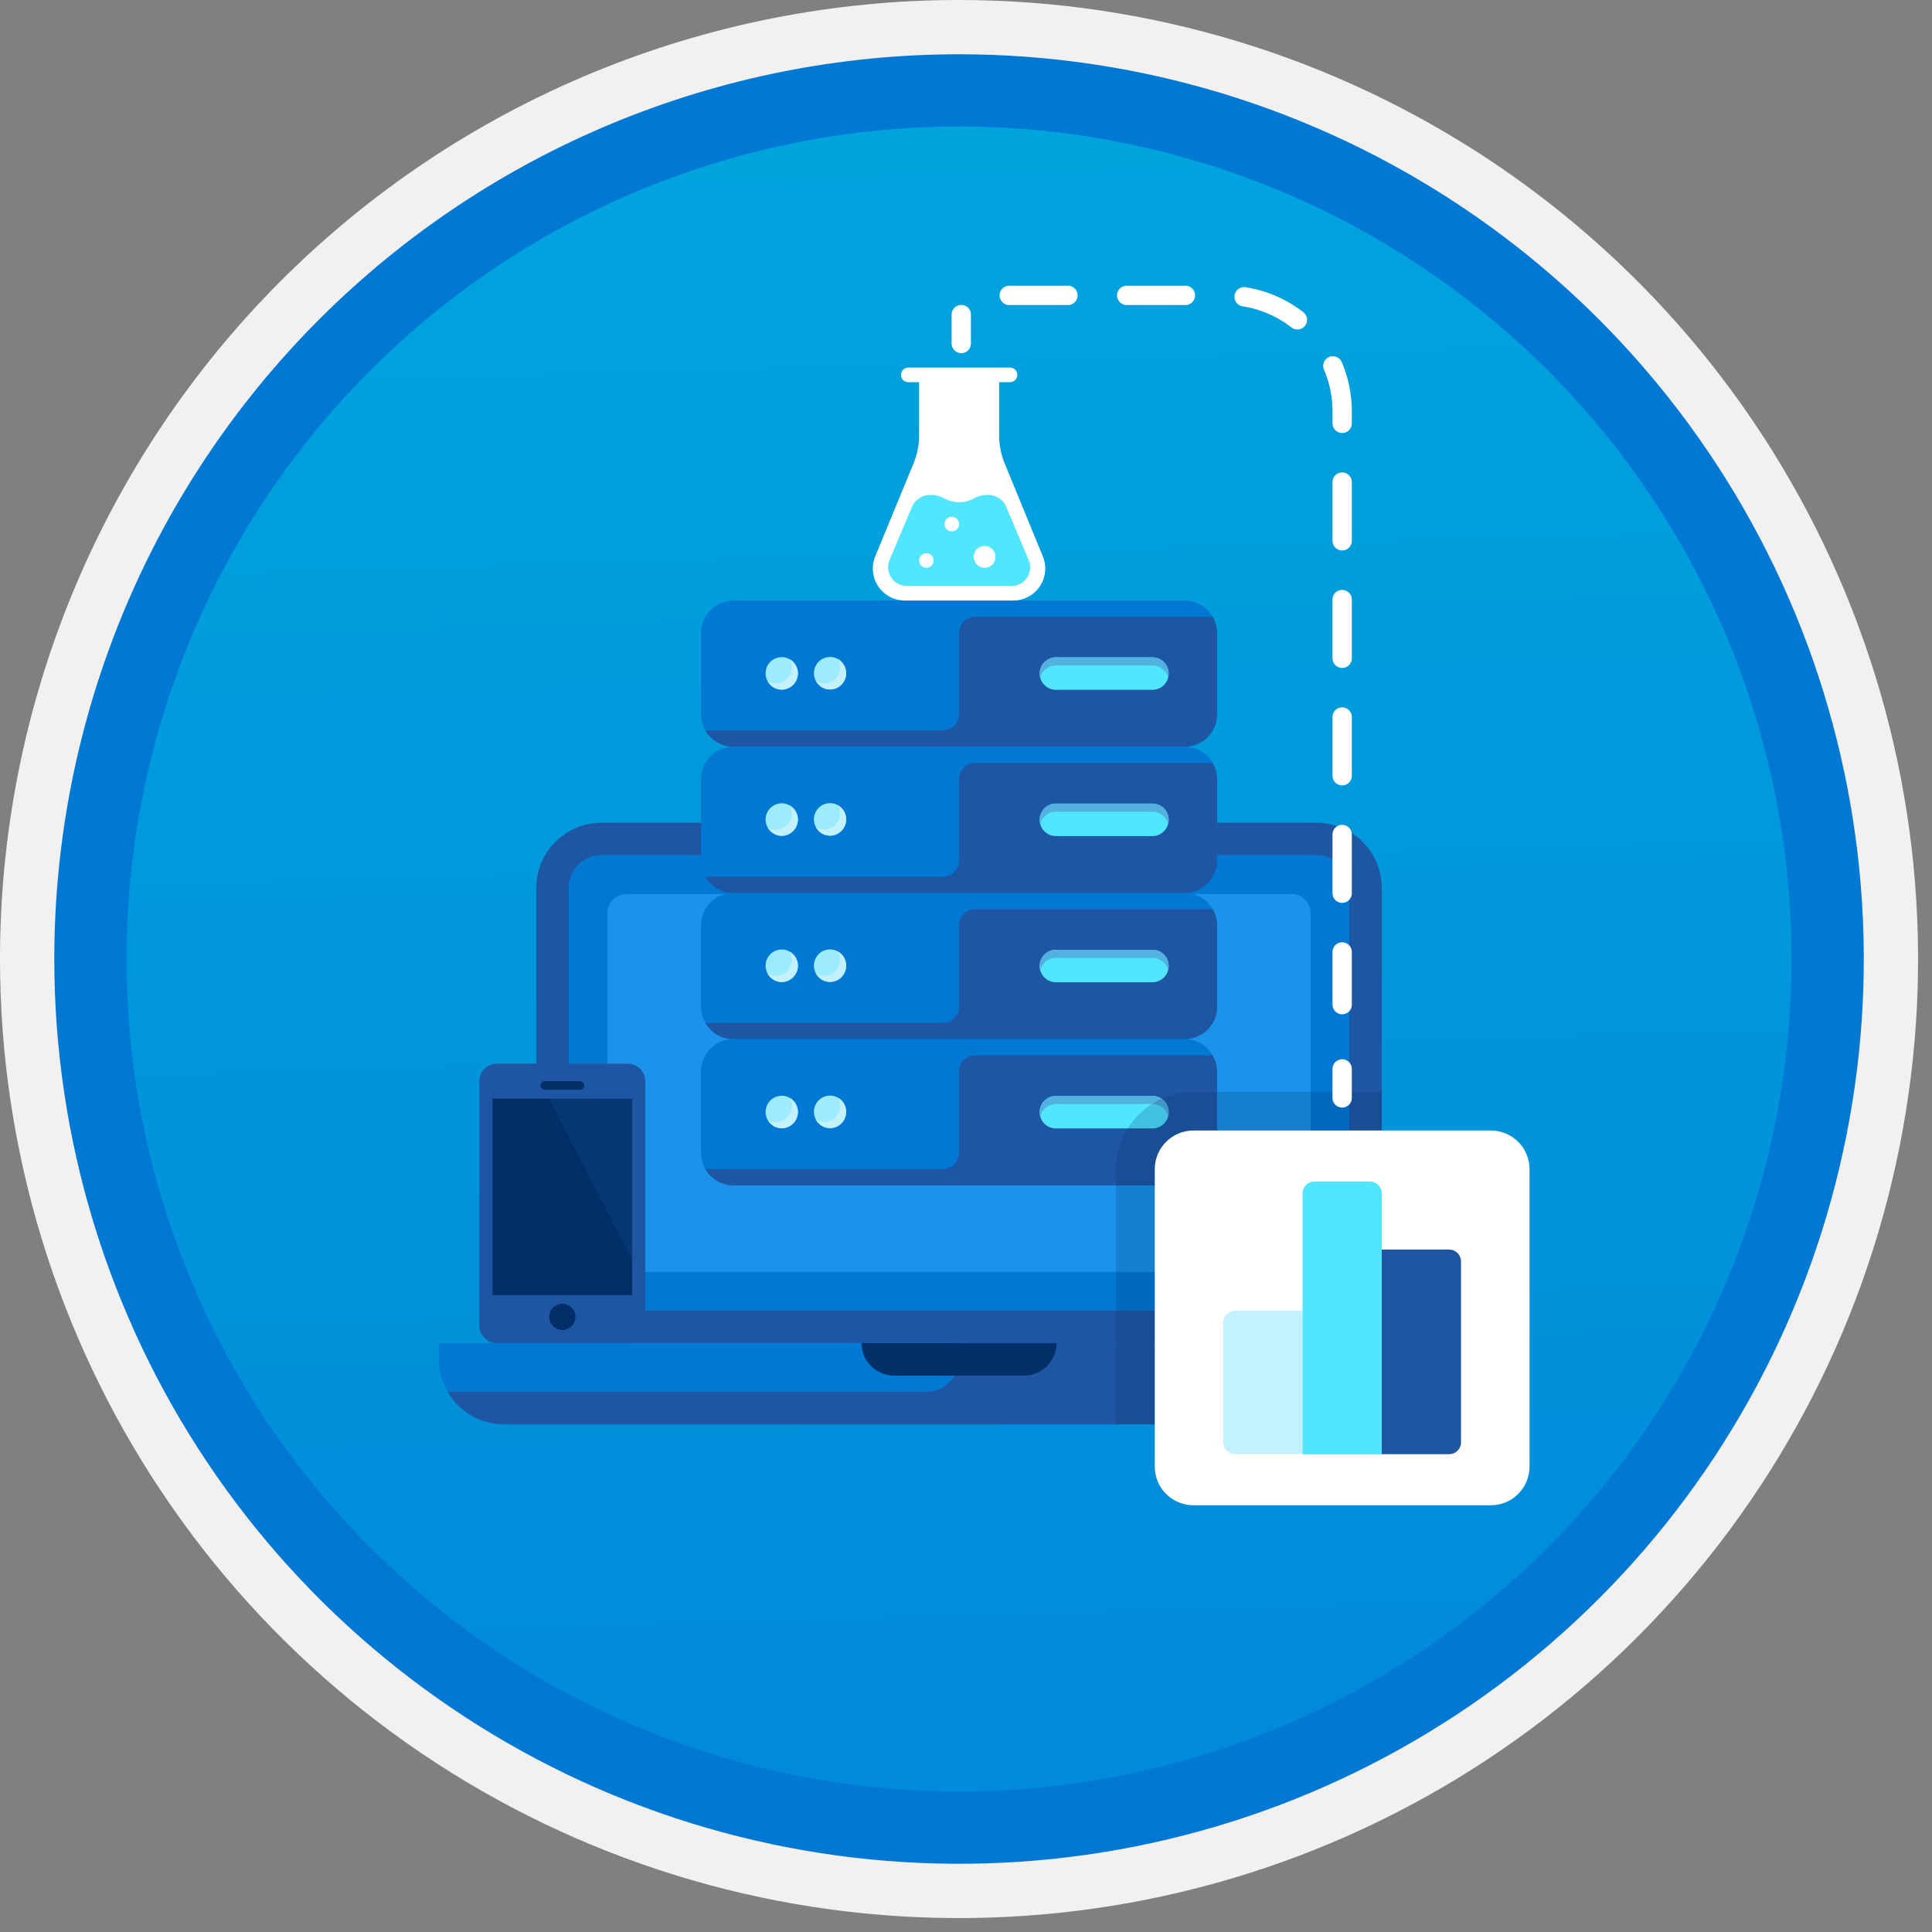 <svg width="100" height="100" viewBox="0 0 100 100" fill="none" xmlns="http://www.w3.org/2000/svg">
<rect x="0" y="0" width="100" height="100" fill="#808080" stroke="none"/>
<g clip-path="url(#clip0)">
<path d="M49.64 96.448C40.382 96.448 31.332 93.703 23.634 88.559C15.936 83.416 9.936 76.105 6.393 67.552C2.85 58.998 1.923 49.586 3.73 40.506C5.536 31.426 9.994 23.085 16.54 16.538C23.087 9.992 31.428 5.534 40.508 3.728C49.588 1.921 59 2.848 67.553 6.391C76.107 9.934 83.418 15.934 88.561 23.632C93.705 31.33 96.45 40.38 96.45 49.638C96.451 55.785 95.24 61.873 92.888 67.552C90.535 73.231 87.088 78.392 82.741 82.739C78.394 87.086 73.234 90.534 67.554 92.886C61.875 95.238 55.787 96.449 49.64 96.448V96.448Z" fill="url(#paint0_linear)"/>
<path fill-rule="evenodd" clip-rule="evenodd" d="M95.54 49.64C95.54 58.718 92.848 67.593 87.805 75.141C82.761 82.689 75.592 88.572 67.205 92.046C58.818 95.52 49.589 96.429 40.685 94.658C31.782 92.887 23.603 88.515 17.184 82.096C10.765 75.677 6.393 67.498 4.622 58.595C2.851 49.691 3.76 40.462 7.234 32.075C10.708 23.688 16.591 16.519 24.139 11.476C31.688 6.432 40.562 3.74 49.64 3.74C55.668 3.74 61.636 4.927 67.205 7.234C72.774 9.541 77.834 12.921 82.096 17.184C86.359 21.446 89.739 26.506 92.046 32.075C94.353 37.644 95.54 43.612 95.54 49.64V49.64ZM49.64 3.62732e-07C59.458 3.62732e-07 69.055 2.911 77.219 8.366C85.382 13.82 91.744 21.573 95.501 30.644C99.258 39.714 100.242 49.695 98.326 59.324C96.411 68.954 91.683 77.799 84.741 84.741C77.799 91.683 68.954 96.411 59.324 98.326C49.695 100.242 39.714 99.258 30.644 95.501C21.573 91.744 13.82 85.382 8.366 77.219C2.911 69.055 3.62732e-07 59.458 3.62732e-07 49.64C-0.001 43.121 1.283 36.666 3.777 30.643C6.271 24.62 9.928 19.147 14.537 14.537C19.147 9.928 24.62 6.271 30.643 3.777C36.666 1.283 43.121 -0.001 49.64 3.62732e-07V3.62732e-07Z" fill="#F2F1F0"/>
<path fill-rule="evenodd" clip-rule="evenodd" d="M92.73 49.639C92.73 58.161 90.202 66.492 85.468 73.578C80.733 80.664 74.003 86.187 66.129 89.449C58.256 92.71 49.592 93.563 41.233 91.901C32.874 90.238 25.197 86.134 19.17 80.108C13.144 74.082 9.04 66.404 7.378 58.045C5.715 49.686 6.568 41.023 9.83 33.149C13.091 25.275 18.614 18.545 25.7 13.811C32.786 9.076 41.117 6.549 49.64 6.549C55.298 6.548 60.902 7.663 66.13 9.828C71.358 11.993 76.108 15.167 80.11 19.169C84.111 23.17 87.285 27.92 89.45 33.148C91.616 38.377 92.73 43.98 92.73 49.639V49.639ZM49.64 2.809C58.902 2.809 67.956 5.555 75.657 10.701C83.358 15.847 89.36 23.16 92.905 31.718C96.449 40.275 97.377 49.691 95.57 58.775C93.763 67.859 89.303 76.203 82.753 82.752C76.204 89.302 67.86 93.762 58.776 95.569C49.692 97.376 40.276 96.448 31.718 92.904C23.162 89.359 15.848 83.357 10.702 75.656C5.556 67.955 2.81 58.901 2.81 49.639C2.811 37.219 7.745 25.308 16.527 16.526C25.309 7.744 37.22 2.81 49.64 2.809V2.809Z" fill="#0078D4"/>
<path fill-rule="evenodd" clip-rule="evenodd" d="M31.126 42.586C30.234 42.589 29.379 42.944 28.748 43.575C28.118 44.206 27.762 45.06 27.76 45.952V69.516H71.52V45.952C71.518 45.06 71.162 44.206 70.531 43.575C69.901 42.944 69.046 42.589 68.154 42.586H31.126ZM68.154 44.269C68.6 44.27 69.028 44.447 69.344 44.763C69.659 45.078 69.837 45.506 69.837 45.952V67.832H29.443V45.952C29.443 45.506 29.621 45.078 29.936 44.763C30.252 44.447 30.68 44.27 31.126 44.269H68.154Z" fill="#1F56A3"/>
<path fill-rule="evenodd" clip-rule="evenodd" d="M29.443 45.953C29.443 45.506 29.621 45.078 29.936 44.763C30.252 44.447 30.68 44.27 31.126 44.27H68.154C68.6 44.27 69.028 44.448 69.344 44.763C69.659 45.079 69.837 45.506 69.837 45.953V67.833H29.443V45.953Z" fill="#0078D4"/>
<path d="M66.837 46.27H32.443C31.89 46.27 31.443 46.717 31.443 47.27V64.833C31.443 65.385 31.89 65.833 32.443 65.833H66.837C67.39 65.833 67.837 65.385 67.837 64.833V47.27C67.837 46.717 67.39 46.27 66.837 46.27Z" fill="#1B93EB"/>
<path fill-rule="evenodd" clip-rule="evenodd" d="M22.71 69.516V70.357C22.713 71.249 23.068 72.104 23.699 72.735C24.33 73.365 25.184 73.721 26.076 73.723H73.204C74.095 73.721 74.95 73.365 75.581 72.735C76.212 72.104 76.567 71.249 76.57 70.357V69.516H22.71Z" fill="#0078D4"/>
<path fill-rule="evenodd" clip-rule="evenodd" d="M47.956 72.04H23.18C23.474 72.549 23.895 72.973 24.404 73.268C24.912 73.564 25.488 73.721 26.076 73.723H73.203C74.095 73.721 74.95 73.365 75.581 72.735C76.211 72.104 76.567 71.249 76.569 70.357V69.516H49.64V70.357C49.64 70.578 49.596 70.797 49.512 71.001C49.427 71.206 49.303 71.391 49.147 71.547C48.99 71.704 48.805 71.828 48.601 71.912C48.396 71.997 48.178 72.04 47.956 72.04Z" fill="#1F56A3"/>
<path fill-rule="evenodd" clip-rule="evenodd" d="M46.274 71.199H53.006C53.453 71.199 53.88 71.021 54.196 70.706C54.512 70.39 54.689 69.962 54.689 69.516H44.591C44.591 69.962 44.768 70.39 45.084 70.706C45.399 71.021 45.827 71.199 46.274 71.199V71.199Z" fill="#003067"/>
<path fill-rule="evenodd" clip-rule="evenodd" d="M61.325 53.785L37.954 53.786C37.51 53.787 37.085 53.965 36.772 54.281C36.459 54.596 36.283 55.023 36.285 55.467V59.671C36.283 60.116 36.459 60.542 36.772 60.858C37.085 61.173 37.51 61.351 37.954 61.353H61.325C61.769 61.351 62.195 61.173 62.508 60.858C62.821 60.542 62.996 60.115 62.994 59.671V55.467C62.996 55.022 62.821 54.596 62.508 54.28C62.195 53.965 61.769 53.787 61.325 53.785V53.785Z" fill="#0078D4"/>
<path fill-rule="evenodd" clip-rule="evenodd" d="M42.372 58.142C42.216 57.984 42.128 57.77 42.128 57.548C42.128 57.325 42.216 57.111 42.372 56.953C42.45 56.875 42.541 56.813 42.643 56.771C42.744 56.729 42.853 56.707 42.962 56.707C43.072 56.707 43.181 56.729 43.282 56.771C43.383 56.813 43.475 56.875 43.553 56.953C43.709 57.111 43.797 57.325 43.797 57.548C43.797 57.77 43.709 57.984 43.553 58.142C43.475 58.22 43.383 58.282 43.282 58.324C43.181 58.367 43.072 58.388 42.962 58.388C42.853 58.388 42.744 58.367 42.643 58.324C42.541 58.282 42.45 58.22 42.372 58.142Z" fill="#9CEBFF"/>
<path fill-rule="evenodd" clip-rule="evenodd" d="M39.871 58.15C39.715 57.992 39.627 57.778 39.627 57.555C39.627 57.333 39.715 57.119 39.871 56.961C39.949 56.883 40.041 56.821 40.142 56.779C40.243 56.737 40.352 56.715 40.462 56.715C40.571 56.715 40.68 56.737 40.781 56.779C40.883 56.821 40.975 56.883 41.052 56.961C41.208 57.119 41.296 57.333 41.296 57.555C41.296 57.778 41.208 57.992 41.052 58.15C40.975 58.228 40.883 58.29 40.782 58.332C40.68 58.374 40.571 58.396 40.462 58.396C40.352 58.396 40.243 58.374 40.142 58.332C40.041 58.29 39.949 58.228 39.871 58.15V58.15Z" fill="#9CEBFF"/>
<path fill-rule="evenodd" clip-rule="evenodd" d="M49.639 55.466V59.67C49.64 59.78 49.619 59.889 49.577 59.991C49.535 60.093 49.474 60.185 49.396 60.263C49.319 60.341 49.227 60.403 49.125 60.446C49.024 60.488 48.915 60.51 48.805 60.511H36.517C36.661 60.765 36.87 60.977 37.122 61.124C37.375 61.272 37.662 61.35 37.954 61.352H61.325C61.769 61.35 62.194 61.172 62.508 60.856C62.821 60.541 62.995 60.114 62.994 59.669V55.465C62.992 55.17 62.913 54.88 62.763 54.625H50.474C50.364 54.625 50.255 54.647 50.154 54.69C50.052 54.732 49.96 54.794 49.883 54.873C49.805 54.951 49.744 55.043 49.702 55.145C49.66 55.247 49.639 55.356 49.639 55.466V55.466Z" fill="#1F56A3"/>
<path fill-rule="evenodd" clip-rule="evenodd" d="M59.656 56.727H54.648C54.426 56.728 54.213 56.817 54.057 56.975C53.901 57.132 53.813 57.345 53.813 57.567C53.813 57.789 53.901 58.002 54.057 58.16C54.213 58.317 54.426 58.407 54.648 58.408H59.656C59.878 58.407 60.09 58.317 60.246 58.16C60.403 58.002 60.491 57.789 60.491 57.567C60.491 57.345 60.403 57.132 60.246 56.975C60.09 56.817 59.878 56.728 59.656 56.727V56.727Z" fill="#50E6FF"/>
<path fill-rule="evenodd" clip-rule="evenodd" d="M54.648 57.147H59.656C59.841 57.148 60.02 57.21 60.166 57.324C60.312 57.439 60.416 57.598 60.461 57.778C60.495 57.654 60.499 57.524 60.475 57.398C60.45 57.272 60.397 57.154 60.319 57.052C60.241 56.95 60.141 56.868 60.026 56.812C59.91 56.755 59.784 56.726 59.656 56.727H54.648C54.52 56.726 54.393 56.755 54.278 56.812C54.163 56.868 54.062 56.95 53.984 57.052C53.906 57.154 53.853 57.273 53.828 57.398C53.804 57.524 53.809 57.654 53.843 57.778C53.888 57.598 53.992 57.439 54.137 57.324C54.283 57.21 54.463 57.148 54.648 57.147Z" fill="#53B1E0"/>
<path fill-rule="evenodd" clip-rule="evenodd" d="M43.242 57.83C43.113 57.959 42.945 58.043 42.764 58.067C42.583 58.091 42.398 58.054 42.24 57.963C42.302 58.076 42.389 58.173 42.495 58.246C42.601 58.32 42.723 58.367 42.851 58.384C42.979 58.402 43.109 58.389 43.23 58.347C43.352 58.305 43.463 58.235 43.552 58.142C43.709 57.984 43.797 57.77 43.797 57.548C43.797 57.325 43.709 57.111 43.552 56.953C43.499 56.901 43.439 56.856 43.374 56.82C43.465 56.98 43.501 57.165 43.478 57.347C43.454 57.529 43.371 57.699 43.242 57.83V57.83Z" fill="#C3F1FF"/>
<path fill-rule="evenodd" clip-rule="evenodd" d="M40.742 57.837C40.613 57.967 40.444 58.051 40.263 58.075C40.082 58.099 39.898 58.062 39.739 57.97C39.801 58.084 39.888 58.181 39.995 58.254C40.101 58.328 40.222 58.375 40.35 58.392C40.478 58.41 40.608 58.397 40.73 58.355C40.852 58.313 40.962 58.242 41.052 58.15C41.145 58.059 41.215 57.948 41.257 57.826C41.299 57.703 41.312 57.573 41.295 57.444C41.277 57.316 41.23 57.193 41.157 57.086C41.084 56.979 40.987 56.891 40.873 56.828C40.965 56.988 41.001 57.173 40.977 57.355C40.953 57.537 40.871 57.707 40.742 57.837V57.837Z" fill="#C3F1FF"/>
<path fill-rule="evenodd" clip-rule="evenodd" d="M61.325 46.219H37.954C37.51 46.22 37.085 46.398 36.772 46.714C36.459 47.029 36.283 47.456 36.285 47.9V52.105C36.283 52.549 36.459 52.976 36.772 53.291C37.085 53.606 37.51 53.784 37.954 53.786H61.325C61.769 53.784 62.195 53.606 62.508 53.291C62.821 52.975 62.996 52.548 62.994 52.104V47.9C62.995 47.68 62.952 47.462 62.869 47.258C62.785 47.055 62.663 46.87 62.508 46.714C62.352 46.557 62.168 46.434 61.965 46.349C61.762 46.264 61.545 46.219 61.325 46.219V46.219Z" fill="#0078D4"/>
<path fill-rule="evenodd" clip-rule="evenodd" d="M42.372 50.576C42.216 50.417 42.128 50.204 42.128 49.981C42.128 49.759 42.216 49.545 42.372 49.387C42.45 49.309 42.541 49.247 42.643 49.205C42.744 49.162 42.853 49.141 42.962 49.141C43.072 49.141 43.181 49.162 43.282 49.205C43.383 49.247 43.475 49.309 43.553 49.387C43.709 49.545 43.797 49.759 43.797 49.981C43.797 50.204 43.709 50.417 43.553 50.576C43.475 50.654 43.383 50.716 43.282 50.758C43.181 50.8 43.072 50.822 42.962 50.822C42.853 50.822 42.744 50.8 42.643 50.758C42.541 50.716 42.45 50.654 42.372 50.576V50.576Z" fill="#9CEBFF"/>
<path fill-rule="evenodd" clip-rule="evenodd" d="M39.871 50.58C39.715 50.421 39.627 50.208 39.627 49.985C39.627 49.763 39.715 49.549 39.871 49.391C39.949 49.313 40.041 49.251 40.142 49.209C40.243 49.166 40.352 49.145 40.462 49.145C40.571 49.145 40.68 49.166 40.781 49.209C40.883 49.251 40.975 49.313 41.052 49.391C41.208 49.549 41.296 49.763 41.296 49.985C41.296 50.208 41.208 50.421 41.052 50.58C40.975 50.658 40.883 50.719 40.782 50.762C40.68 50.804 40.571 50.826 40.462 50.826C40.352 50.826 40.243 50.804 40.142 50.762C40.041 50.719 39.949 50.658 39.871 50.58V50.58Z" fill="#9CEBFF"/>
<path fill-rule="evenodd" clip-rule="evenodd" d="M49.639 47.899V52.103C49.64 52.214 49.619 52.322 49.577 52.424C49.535 52.526 49.474 52.619 49.396 52.697C49.319 52.775 49.227 52.837 49.125 52.879C49.024 52.922 48.915 52.944 48.805 52.944H36.517C36.661 53.199 36.87 53.41 37.122 53.558C37.375 53.706 37.662 53.784 37.954 53.785H61.325C61.769 53.783 62.194 53.605 62.508 53.29C62.821 52.974 62.996 52.547 62.994 52.103V47.899C62.992 47.603 62.913 47.313 62.763 47.059H50.474C50.364 47.059 50.255 47.081 50.154 47.123C50.052 47.166 49.96 47.228 49.883 47.306C49.805 47.384 49.744 47.477 49.702 47.578C49.66 47.68 49.639 47.789 49.639 47.899Z" fill="#1F56A3"/>
<path fill-rule="evenodd" clip-rule="evenodd" d="M59.656 49.16H54.648C54.426 49.162 54.213 49.251 54.057 49.408C53.901 49.566 53.813 49.779 53.813 50.001C53.813 50.223 53.901 50.436 54.057 50.593C54.213 50.751 54.426 50.84 54.648 50.842H59.656C59.878 50.84 60.09 50.751 60.246 50.593C60.403 50.436 60.491 50.223 60.491 50.001C60.491 49.779 60.403 49.566 60.246 49.408C60.09 49.251 59.878 49.162 59.656 49.16V49.16Z" fill="#50E6FF"/>
<path fill-rule="evenodd" clip-rule="evenodd" d="M54.648 49.581H59.656C59.841 49.581 60.02 49.644 60.166 49.758C60.312 49.872 60.416 50.032 60.461 50.211C60.495 50.087 60.499 49.958 60.475 49.832C60.45 49.706 60.397 49.588 60.319 49.486C60.241 49.384 60.141 49.302 60.026 49.245C59.91 49.189 59.784 49.16 59.656 49.16H54.648C54.52 49.16 54.393 49.189 54.278 49.245C54.163 49.302 54.062 49.384 53.984 49.486C53.906 49.588 53.853 49.706 53.828 49.832C53.804 49.958 53.809 50.087 53.843 50.211C53.888 50.032 53.992 49.872 54.137 49.758C54.283 49.644 54.463 49.581 54.648 49.581Z" fill="#53B1E0"/>
<path fill-rule="evenodd" clip-rule="evenodd" d="M43.242 50.263C43.113 50.393 42.945 50.476 42.764 50.5C42.583 50.524 42.398 50.488 42.24 50.396C42.302 50.51 42.389 50.607 42.495 50.68C42.601 50.753 42.723 50.8 42.851 50.818C42.979 50.836 43.109 50.823 43.23 50.781C43.352 50.739 43.463 50.668 43.552 50.576C43.709 50.417 43.797 50.204 43.797 49.981C43.797 49.759 43.709 49.545 43.552 49.387C43.499 49.335 43.439 49.29 43.374 49.254C43.465 49.414 43.501 49.599 43.478 49.781C43.454 49.963 43.371 50.132 43.242 50.263Z" fill="#C3F1FF"/>
<path fill-rule="evenodd" clip-rule="evenodd" d="M40.742 50.267C40.613 50.397 40.444 50.48 40.263 50.504C40.082 50.528 39.898 50.492 39.739 50.4C39.801 50.513 39.888 50.611 39.995 50.684C40.101 50.757 40.222 50.804 40.35 50.822C40.478 50.84 40.608 50.827 40.73 50.785C40.852 50.742 40.962 50.672 41.052 50.58C41.145 50.489 41.215 50.378 41.257 50.255C41.299 50.133 41.312 50.002 41.295 49.874C41.277 49.745 41.23 49.623 41.157 49.516C41.084 49.409 40.987 49.321 40.873 49.258C40.965 49.417 41.001 49.602 40.977 49.785C40.953 49.967 40.87 50.136 40.742 50.267Z" fill="#C3F1FF"/>
<path fill-rule="evenodd" clip-rule="evenodd" d="M61.325 38.648H37.954C37.51 38.65 37.085 38.828 36.772 39.144C36.459 39.459 36.283 39.886 36.285 40.33V44.534C36.283 44.978 36.459 45.405 36.772 45.721C37.085 46.036 37.51 46.214 37.954 46.216H61.325C61.769 46.214 62.195 46.036 62.508 45.72C62.821 45.405 62.996 44.978 62.994 44.534V40.33C62.995 40.11 62.952 39.892 62.869 39.688C62.785 39.485 62.663 39.299 62.508 39.143C62.352 38.987 62.168 38.863 61.965 38.778C61.762 38.693 61.545 38.649 61.325 38.648V38.648Z" fill="#0078D4"/>
<path fill-rule="evenodd" clip-rule="evenodd" d="M42.372 43.005C42.216 42.847 42.128 42.633 42.128 42.411C42.128 42.188 42.216 41.975 42.372 41.816C42.45 41.738 42.541 41.676 42.643 41.634C42.744 41.592 42.853 41.57 42.962 41.57C43.072 41.57 43.181 41.592 43.282 41.634C43.383 41.676 43.475 41.738 43.553 41.816C43.709 41.975 43.797 42.188 43.797 42.411C43.797 42.633 43.709 42.847 43.553 43.005C43.475 43.083 43.383 43.145 43.282 43.188C43.181 43.23 43.072 43.252 42.962 43.252C42.853 43.252 42.744 43.23 42.643 43.188C42.541 43.145 42.45 43.083 42.372 43.005V43.005Z" fill="#9CEBFF"/>
<path fill-rule="evenodd" clip-rule="evenodd" d="M39.871 43.013C39.715 42.855 39.627 42.641 39.627 42.419C39.627 42.196 39.715 41.983 39.871 41.824C39.949 41.746 40.041 41.684 40.142 41.642C40.243 41.6 40.352 41.578 40.462 41.578C40.571 41.578 40.68 41.6 40.781 41.642C40.883 41.684 40.975 41.746 41.052 41.824C41.208 41.983 41.296 42.196 41.296 42.419C41.296 42.641 41.208 42.855 41.052 43.013C40.975 43.091 40.883 43.153 40.782 43.195C40.68 43.238 40.571 43.259 40.462 43.259C40.352 43.259 40.243 43.238 40.142 43.195C40.041 43.153 39.949 43.091 39.871 43.013V43.013Z" fill="#9CEBFF"/>
<path fill-rule="evenodd" clip-rule="evenodd" d="M49.639 40.333V44.537C49.64 44.647 49.619 44.756 49.577 44.858C49.535 44.96 49.474 45.052 49.396 45.13C49.319 45.209 49.227 45.27 49.125 45.313C49.024 45.355 48.915 45.377 48.805 45.378H36.517C36.661 45.632 36.87 45.844 37.122 45.992C37.375 46.139 37.662 46.218 37.954 46.219H61.325C61.769 46.217 62.194 46.039 62.508 45.723C62.821 45.408 62.996 44.981 62.994 44.537V40.333C62.992 40.037 62.913 39.747 62.763 39.492H50.474C50.364 39.493 50.255 39.515 50.154 39.557C50.052 39.599 49.96 39.662 49.883 39.74C49.805 39.818 49.744 39.91 49.702 40.012C49.66 40.114 49.639 40.223 49.639 40.333V40.333Z" fill="#1F56A3"/>
<path fill-rule="evenodd" clip-rule="evenodd" d="M59.656 41.594H54.648C54.426 41.595 54.213 41.684 54.057 41.842C53.901 42 53.813 42.213 53.813 42.435C53.813 42.657 53.901 42.87 54.057 43.027C54.213 43.185 54.426 43.274 54.648 43.275H59.656C59.878 43.274 60.09 43.185 60.246 43.027C60.403 42.87 60.491 42.657 60.491 42.435C60.491 42.213 60.403 42 60.246 41.842C60.09 41.684 59.878 41.595 59.656 41.594V41.594Z" fill="#50E6FF"/>
<path fill-rule="evenodd" clip-rule="evenodd" d="M54.648 42.014H59.656C59.841 42.015 60.02 42.077 60.166 42.192C60.312 42.306 60.416 42.465 60.461 42.645C60.495 42.521 60.499 42.391 60.475 42.266C60.45 42.14 60.397 42.021 60.319 41.919C60.241 41.818 60.141 41.735 60.026 41.679C59.91 41.622 59.784 41.593 59.656 41.594H54.648C54.52 41.593 54.393 41.622 54.278 41.679C54.163 41.735 54.062 41.818 53.984 41.919C53.906 42.021 53.853 42.14 53.828 42.266C53.804 42.391 53.809 42.521 53.843 42.645C53.888 42.465 53.992 42.306 54.137 42.192C54.283 42.077 54.463 42.015 54.648 42.014V42.014Z" fill="#53B1E0"/>
<path fill-rule="evenodd" clip-rule="evenodd" d="M43.242 42.693C43.113 42.823 42.945 42.906 42.764 42.93C42.583 42.954 42.398 42.917 42.24 42.826C42.302 42.939 42.389 43.036 42.495 43.11C42.601 43.183 42.723 43.23 42.851 43.248C42.979 43.265 43.109 43.252 43.23 43.21C43.352 43.168 43.463 43.098 43.552 43.005C43.709 42.847 43.797 42.633 43.797 42.411C43.797 42.188 43.709 41.975 43.552 41.816C43.499 41.764 43.439 41.72 43.374 41.684C43.465 41.843 43.501 42.028 43.478 42.21C43.454 42.393 43.371 42.562 43.242 42.693V42.693Z" fill="#C3F1FF"/>
<path fill-rule="evenodd" clip-rule="evenodd" d="M40.742 42.701C40.613 42.831 40.444 42.914 40.263 42.938C40.082 42.962 39.898 42.925 39.739 42.834C39.801 42.947 39.888 43.044 39.995 43.117C40.101 43.191 40.222 43.238 40.35 43.256C40.478 43.273 40.608 43.26 40.73 43.218C40.852 43.176 40.962 43.106 41.052 43.013C41.145 42.923 41.215 42.812 41.257 42.689C41.299 42.566 41.312 42.436 41.295 42.307C41.277 42.179 41.23 42.056 41.157 41.95C41.084 41.843 40.987 41.754 40.873 41.691C40.965 41.851 41.001 42.036 40.977 42.218C40.953 42.401 40.87 42.57 40.742 42.701V42.701Z" fill="#C3F1FF"/>
<path fill-rule="evenodd" clip-rule="evenodd" d="M61.325 31.082H37.954C37.51 31.084 37.085 31.262 36.772 31.577C36.459 31.892 36.283 32.319 36.285 32.764V36.968C36.283 37.412 36.459 37.839 36.772 38.154C37.085 38.47 37.51 38.648 37.954 38.649H61.325C61.769 38.648 62.195 38.469 62.508 38.154C62.821 37.839 62.996 37.412 62.994 36.967V32.763C62.995 32.543 62.952 32.325 62.869 32.122C62.785 31.918 62.663 31.733 62.508 31.577C62.352 31.421 62.168 31.297 61.965 31.212C61.762 31.127 61.545 31.083 61.325 31.082V31.082Z" fill="#0078D4"/>
<path fill-rule="evenodd" clip-rule="evenodd" d="M42.372 35.439C42.216 35.281 42.128 35.067 42.128 34.844C42.128 34.622 42.216 34.408 42.372 34.25C42.45 34.172 42.541 34.11 42.643 34.068C42.744 34.026 42.853 34.004 42.962 34.004C43.072 34.004 43.181 34.026 43.282 34.068C43.383 34.11 43.475 34.172 43.553 34.25C43.709 34.408 43.797 34.622 43.797 34.844C43.797 35.067 43.709 35.281 43.553 35.439C43.475 35.517 43.383 35.579 43.282 35.621C43.181 35.663 43.072 35.685 42.962 35.685C42.853 35.685 42.744 35.663 42.643 35.621C42.541 35.579 42.45 35.517 42.372 35.439V35.439Z" fill="#9CEBFF"/>
<path fill-rule="evenodd" clip-rule="evenodd" d="M39.871 35.447C39.715 35.288 39.627 35.075 39.627 34.852C39.627 34.63 39.715 34.416 39.871 34.258C39.949 34.18 40.041 34.118 40.142 34.076C40.243 34.033 40.352 34.012 40.462 34.012C40.571 34.012 40.68 34.033 40.781 34.076C40.883 34.118 40.975 34.18 41.052 34.258C41.208 34.416 41.296 34.63 41.296 34.852C41.296 35.075 41.208 35.288 41.052 35.447C40.975 35.525 40.883 35.587 40.782 35.629C40.68 35.671 40.571 35.693 40.462 35.693C40.352 35.693 40.243 35.671 40.142 35.629C40.041 35.587 39.949 35.525 39.871 35.447V35.447Z" fill="#9CEBFF"/>
<path fill-rule="evenodd" clip-rule="evenodd" d="M49.639 32.763V36.967C49.64 37.077 49.619 37.186 49.577 37.288C49.535 37.389 49.474 37.482 49.396 37.56C49.319 37.638 49.227 37.7 49.125 37.743C49.024 37.785 48.915 37.807 48.805 37.808H36.517C36.661 38.062 36.87 38.274 37.122 38.421C37.375 38.569 37.662 38.647 37.954 38.648H61.325C61.769 38.647 62.194 38.468 62.508 38.153C62.821 37.838 62.996 37.411 62.994 36.966V32.762C62.992 32.467 62.913 32.177 62.763 31.922H50.474C50.364 31.922 50.255 31.944 50.154 31.987C50.052 32.029 49.96 32.091 49.883 32.169C49.805 32.248 49.744 32.34 49.702 32.442C49.66 32.544 49.639 32.653 49.639 32.763V32.763Z" fill="#1F56A3"/>
<path fill-rule="evenodd" clip-rule="evenodd" d="M59.656 34.023H54.648C54.426 34.025 54.214 34.114 54.057 34.272C53.901 34.429 53.813 34.642 53.813 34.864C53.813 35.086 53.901 35.299 54.057 35.456C54.214 35.614 54.426 35.703 54.648 35.705H59.656C59.877 35.703 60.09 35.614 60.246 35.456C60.402 35.299 60.49 35.086 60.49 34.864C60.49 34.642 60.402 34.429 60.246 34.272C60.09 34.114 59.877 34.025 59.656 34.023V34.023Z" fill="#50E6FF"/>
<path fill-rule="evenodd" clip-rule="evenodd" d="M54.648 34.444H59.656C59.841 34.445 60.02 34.507 60.166 34.621C60.312 34.736 60.416 34.895 60.461 35.074C60.495 34.951 60.499 34.821 60.475 34.695C60.45 34.569 60.397 34.451 60.319 34.349C60.241 34.247 60.141 34.165 60.026 34.108C59.91 34.052 59.784 34.023 59.656 34.023H54.648C54.52 34.023 54.393 34.052 54.278 34.108C54.163 34.165 54.062 34.247 53.984 34.349C53.906 34.451 53.853 34.569 53.828 34.695C53.804 34.821 53.809 34.951 53.843 35.074C53.888 34.895 53.992 34.736 54.137 34.621C54.283 34.507 54.463 34.445 54.648 34.444V34.444Z" fill="#53B1E0"/>
<path fill-rule="evenodd" clip-rule="evenodd" d="M43.242 35.127C43.113 35.256 42.945 35.34 42.764 35.364C42.583 35.388 42.398 35.351 42.24 35.259C42.302 35.373 42.389 35.47 42.495 35.543C42.601 35.617 42.723 35.664 42.851 35.681C42.979 35.699 43.109 35.686 43.23 35.644C43.352 35.602 43.463 35.532 43.552 35.439C43.709 35.281 43.797 35.067 43.797 34.844C43.797 34.622 43.709 34.408 43.552 34.25C43.499 34.198 43.439 34.153 43.374 34.117C43.465 34.277 43.501 34.462 43.478 34.644C43.454 34.826 43.371 34.996 43.242 35.127Z" fill="#C3F1FF"/>
<path fill-rule="evenodd" clip-rule="evenodd" d="M40.742 35.134C40.613 35.264 40.444 35.347 40.263 35.372C40.082 35.396 39.898 35.359 39.739 35.267C39.801 35.381 39.888 35.478 39.995 35.551C40.101 35.624 40.222 35.672 40.35 35.689C40.478 35.707 40.608 35.694 40.73 35.652C40.852 35.61 40.962 35.539 41.052 35.447C41.145 35.356 41.215 35.245 41.257 35.123C41.299 35 41.312 34.869 41.295 34.741C41.277 34.613 41.23 34.49 41.157 34.383C41.084 34.276 40.987 34.188 40.873 34.125C40.965 34.285 41.001 34.47 40.977 34.652C40.953 34.834 40.87 35.004 40.742 35.134Z" fill="#C3F1FF"/>
<path opacity="0.2" fill-rule="evenodd" clip-rule="evenodd" d="M71.52 73.726V56.516H61.772C60.711 56.517 59.695 56.938 58.945 57.688C58.195 58.438 57.773 59.455 57.772 60.516V73.726H71.52Z" fill="#003067"/>
<path d="M77.168 58.516H61.771C60.667 58.516 59.771 59.411 59.771 60.516V75.912C59.771 77.016 60.667 77.912 61.771 77.912H77.168C78.272 77.912 79.168 77.016 79.168 75.912V60.516C79.168 59.411 78.272 58.516 77.168 58.516Z" fill="white"/>
<path d="M63.932 67.848H67.419V75.268H63.932C63.769 75.268 63.613 75.203 63.497 75.088C63.382 74.973 63.317 74.816 63.317 74.653V68.463C63.317 68.299 63.382 68.143 63.497 68.028C63.613 67.912 63.769 67.848 63.932 67.848V67.848Z" fill="#C3F1FF"/>
<path d="M68.034 61.156H70.905C71.069 61.156 71.225 61.221 71.34 61.336C71.456 61.452 71.52 61.608 71.52 61.771V75.271H67.419V61.771C67.419 61.608 67.484 61.452 67.599 61.336C67.714 61.221 67.871 61.156 68.034 61.156V61.156Z" fill="#50E6FF"/>
<path d="M71.52 64.676H75.007C75.17 64.676 75.326 64.741 75.442 64.856C75.557 64.971 75.622 65.128 75.622 65.291V74.655C75.622 74.818 75.557 74.974 75.442 75.09C75.326 75.205 75.17 75.27 75.007 75.27H71.52V64.676Z" fill="#1F56A3"/>
<path fill-rule="evenodd" clip-rule="evenodd" d="M52.449 31.082C52.72 31.082 52.987 31.016 53.227 30.888C53.466 30.761 53.67 30.576 53.822 30.351C53.973 30.126 54.066 29.867 54.094 29.597C54.121 29.327 54.082 29.054 53.979 28.803L51.998 23.977C51.812 23.522 51.716 23.035 51.716 22.544V19.781H52.281C52.38 19.78 52.476 19.74 52.546 19.67C52.616 19.599 52.656 19.504 52.656 19.404C52.656 19.305 52.616 19.209 52.546 19.138C52.476 19.068 52.38 19.028 52.281 19.027H47.007C46.907 19.028 46.812 19.068 46.742 19.138C46.671 19.209 46.632 19.305 46.632 19.404C46.632 19.504 46.671 19.599 46.742 19.67C46.812 19.74 46.907 19.78 47.007 19.781H47.572V22.541C47.572 23.035 47.475 23.523 47.287 23.979L45.301 28.801C45.198 29.052 45.158 29.325 45.185 29.595C45.212 29.865 45.306 30.124 45.457 30.35C45.608 30.575 45.813 30.76 46.052 30.888C46.292 31.016 46.559 31.082 46.831 31.082H52.449Z" fill="white"/>
<path fill-rule="evenodd" clip-rule="evenodd" d="M50.397 25.807C50.626 25.674 50.887 25.608 51.151 25.618V25.618C51.351 25.619 51.546 25.678 51.713 25.789C51.88 25.9 52.01 26.057 52.087 26.242L53.246 28.991C53.307 29.137 53.332 29.297 53.317 29.455C53.302 29.613 53.248 29.765 53.161 29.897C53.073 30.029 52.954 30.138 52.814 30.213C52.674 30.288 52.518 30.327 52.359 30.327H46.929C46.77 30.327 46.614 30.288 46.474 30.213C46.334 30.138 46.215 30.029 46.127 29.897C46.039 29.765 45.986 29.613 45.971 29.455C45.956 29.297 45.98 29.137 46.042 28.991L47.2 26.242C47.278 26.057 47.408 25.9 47.575 25.789C47.741 25.678 47.937 25.619 48.137 25.618V25.618C48.401 25.608 48.662 25.674 48.89 25.807C49.122 25.93 49.381 25.995 49.644 25.995C49.907 25.995 50.165 25.93 50.397 25.807V25.807Z" fill="#50E6FF"/>
<path fill-rule="evenodd" clip-rule="evenodd" d="M48.325 29.009C48.325 29.084 48.303 29.157 48.262 29.219C48.22 29.281 48.161 29.329 48.093 29.358C48.024 29.386 47.948 29.394 47.875 29.379C47.802 29.364 47.735 29.329 47.682 29.276C47.629 29.223 47.594 29.156 47.579 29.083C47.565 29.01 47.572 28.934 47.6 28.865C47.629 28.797 47.677 28.738 47.739 28.696C47.801 28.655 47.874 28.633 47.949 28.633C48.048 28.633 48.144 28.672 48.215 28.743C48.285 28.814 48.325 28.91 48.325 29.009V29.009Z" fill="white"/>
<path fill-rule="evenodd" clip-rule="evenodd" d="M49.644 27.127C49.644 27.201 49.622 27.274 49.58 27.336C49.539 27.398 49.48 27.446 49.411 27.475C49.342 27.503 49.267 27.511 49.194 27.496C49.12 27.482 49.053 27.446 49.001 27.393C48.948 27.34 48.912 27.273 48.898 27.2C48.883 27.127 48.891 27.051 48.919 26.983C48.947 26.914 48.996 26.855 49.058 26.814C49.12 26.772 49.193 26.75 49.267 26.75C49.367 26.75 49.463 26.79 49.533 26.86C49.604 26.931 49.644 27.027 49.644 27.127V27.127Z" fill="white"/>
<path fill-rule="evenodd" clip-rule="evenodd" d="M51.527 28.823C51.527 28.935 51.494 29.044 51.432 29.137C51.37 29.23 51.282 29.302 51.179 29.345C51.075 29.388 50.962 29.399 50.852 29.377C50.742 29.355 50.642 29.302 50.563 29.223C50.484 29.143 50.43 29.043 50.408 28.933C50.386 28.823 50.398 28.71 50.44 28.607C50.483 28.503 50.555 28.415 50.648 28.353C50.741 28.291 50.851 28.258 50.962 28.258C51.112 28.258 51.256 28.317 51.362 28.423C51.468 28.529 51.527 28.673 51.527 28.823V28.823Z" fill="white"/>
<path d="M49.755 17.781V16.29V16.281" stroke="white" stroke-linecap="round" stroke-linejoin="round"/>
<path d="M52.237 15.289H63.47C65.061 15.289 66.587 15.921 67.712 17.046C68.838 18.172 69.47 19.698 69.47 21.289V52" stroke="white" stroke-linecap="round" stroke-linejoin="round" stroke-dasharray="3.04 3.04"/>
<path d="M69.47 55.328V56.828" stroke="white" stroke-linecap="round" stroke-linejoin="round"/>
<path fill-rule="evenodd" clip-rule="evenodd" d="M33.4 68.613C33.399 68.853 33.304 69.082 33.135 69.251C32.965 69.421 32.736 69.516 32.496 69.517H25.717C25.477 69.516 25.248 69.421 25.079 69.251C24.909 69.082 24.814 68.853 24.813 68.613V55.959C24.814 55.719 24.909 55.49 25.079 55.32C25.248 55.151 25.477 55.055 25.717 55.055H32.496C32.736 55.055 32.965 55.151 33.135 55.32C33.304 55.49 33.399 55.719 33.4 55.959L33.4 68.613Z" fill="#1F56A3"/>
<path fill-rule="evenodd" clip-rule="evenodd" d="M25.491 67.032H32.722V56.863H25.491V67.032Z" fill="#003067"/>
<path fill-rule="evenodd" clip-rule="evenodd" d="M29.784 68.162C29.784 68.296 29.745 68.427 29.67 68.539C29.596 68.65 29.49 68.737 29.366 68.789C29.242 68.84 29.106 68.853 28.974 68.827C28.843 68.801 28.722 68.736 28.627 68.642C28.532 68.547 28.468 68.426 28.442 68.294C28.416 68.163 28.429 68.027 28.48 67.903C28.532 67.779 28.618 67.673 28.73 67.599C28.841 67.524 28.973 67.484 29.107 67.484C29.196 67.484 29.284 67.502 29.366 67.536C29.448 67.57 29.523 67.62 29.586 67.683C29.649 67.746 29.699 67.821 29.733 67.903C29.767 67.985 29.784 68.073 29.784 68.162Z" fill="#003067"/>
<path fill-rule="evenodd" clip-rule="evenodd" d="M30.01 56.409H28.203C28.143 56.408 28.087 56.384 28.045 56.342C28.004 56.299 27.98 56.242 27.98 56.183C27.98 56.124 28.004 56.067 28.045 56.025C28.087 55.982 28.143 55.958 28.203 55.957H30.01C30.04 55.957 30.07 55.962 30.098 55.973C30.126 55.984 30.151 56.001 30.173 56.022C30.194 56.043 30.211 56.068 30.223 56.096C30.234 56.123 30.24 56.153 30.24 56.183C30.24 56.213 30.234 56.243 30.223 56.27C30.211 56.298 30.194 56.323 30.173 56.344C30.151 56.365 30.126 56.382 30.098 56.393C30.07 56.404 30.04 56.41 30.01 56.409V56.409Z" fill="#003067"/>
<path opacity="0.2" fill-rule="evenodd" clip-rule="evenodd" d="M32.722 65.224L28.429 56.863H32.722V65.224Z" fill="#1F56A3"/>
</g>
<defs>
<linearGradient id="paint0_linear" x1="47.87" y1="-15.155" x2="51.852" y2="130.613" gradientUnits="userSpaceOnUse">
<stop stop-color="#00ABDE"/>
<stop offset="1" stop-color="#007ED8"/>
</linearGradient>
<clipPath id="clip0">
<rect width="99.28" height="99.28" fill="white"/>
</clipPath>
</defs>
</svg>
